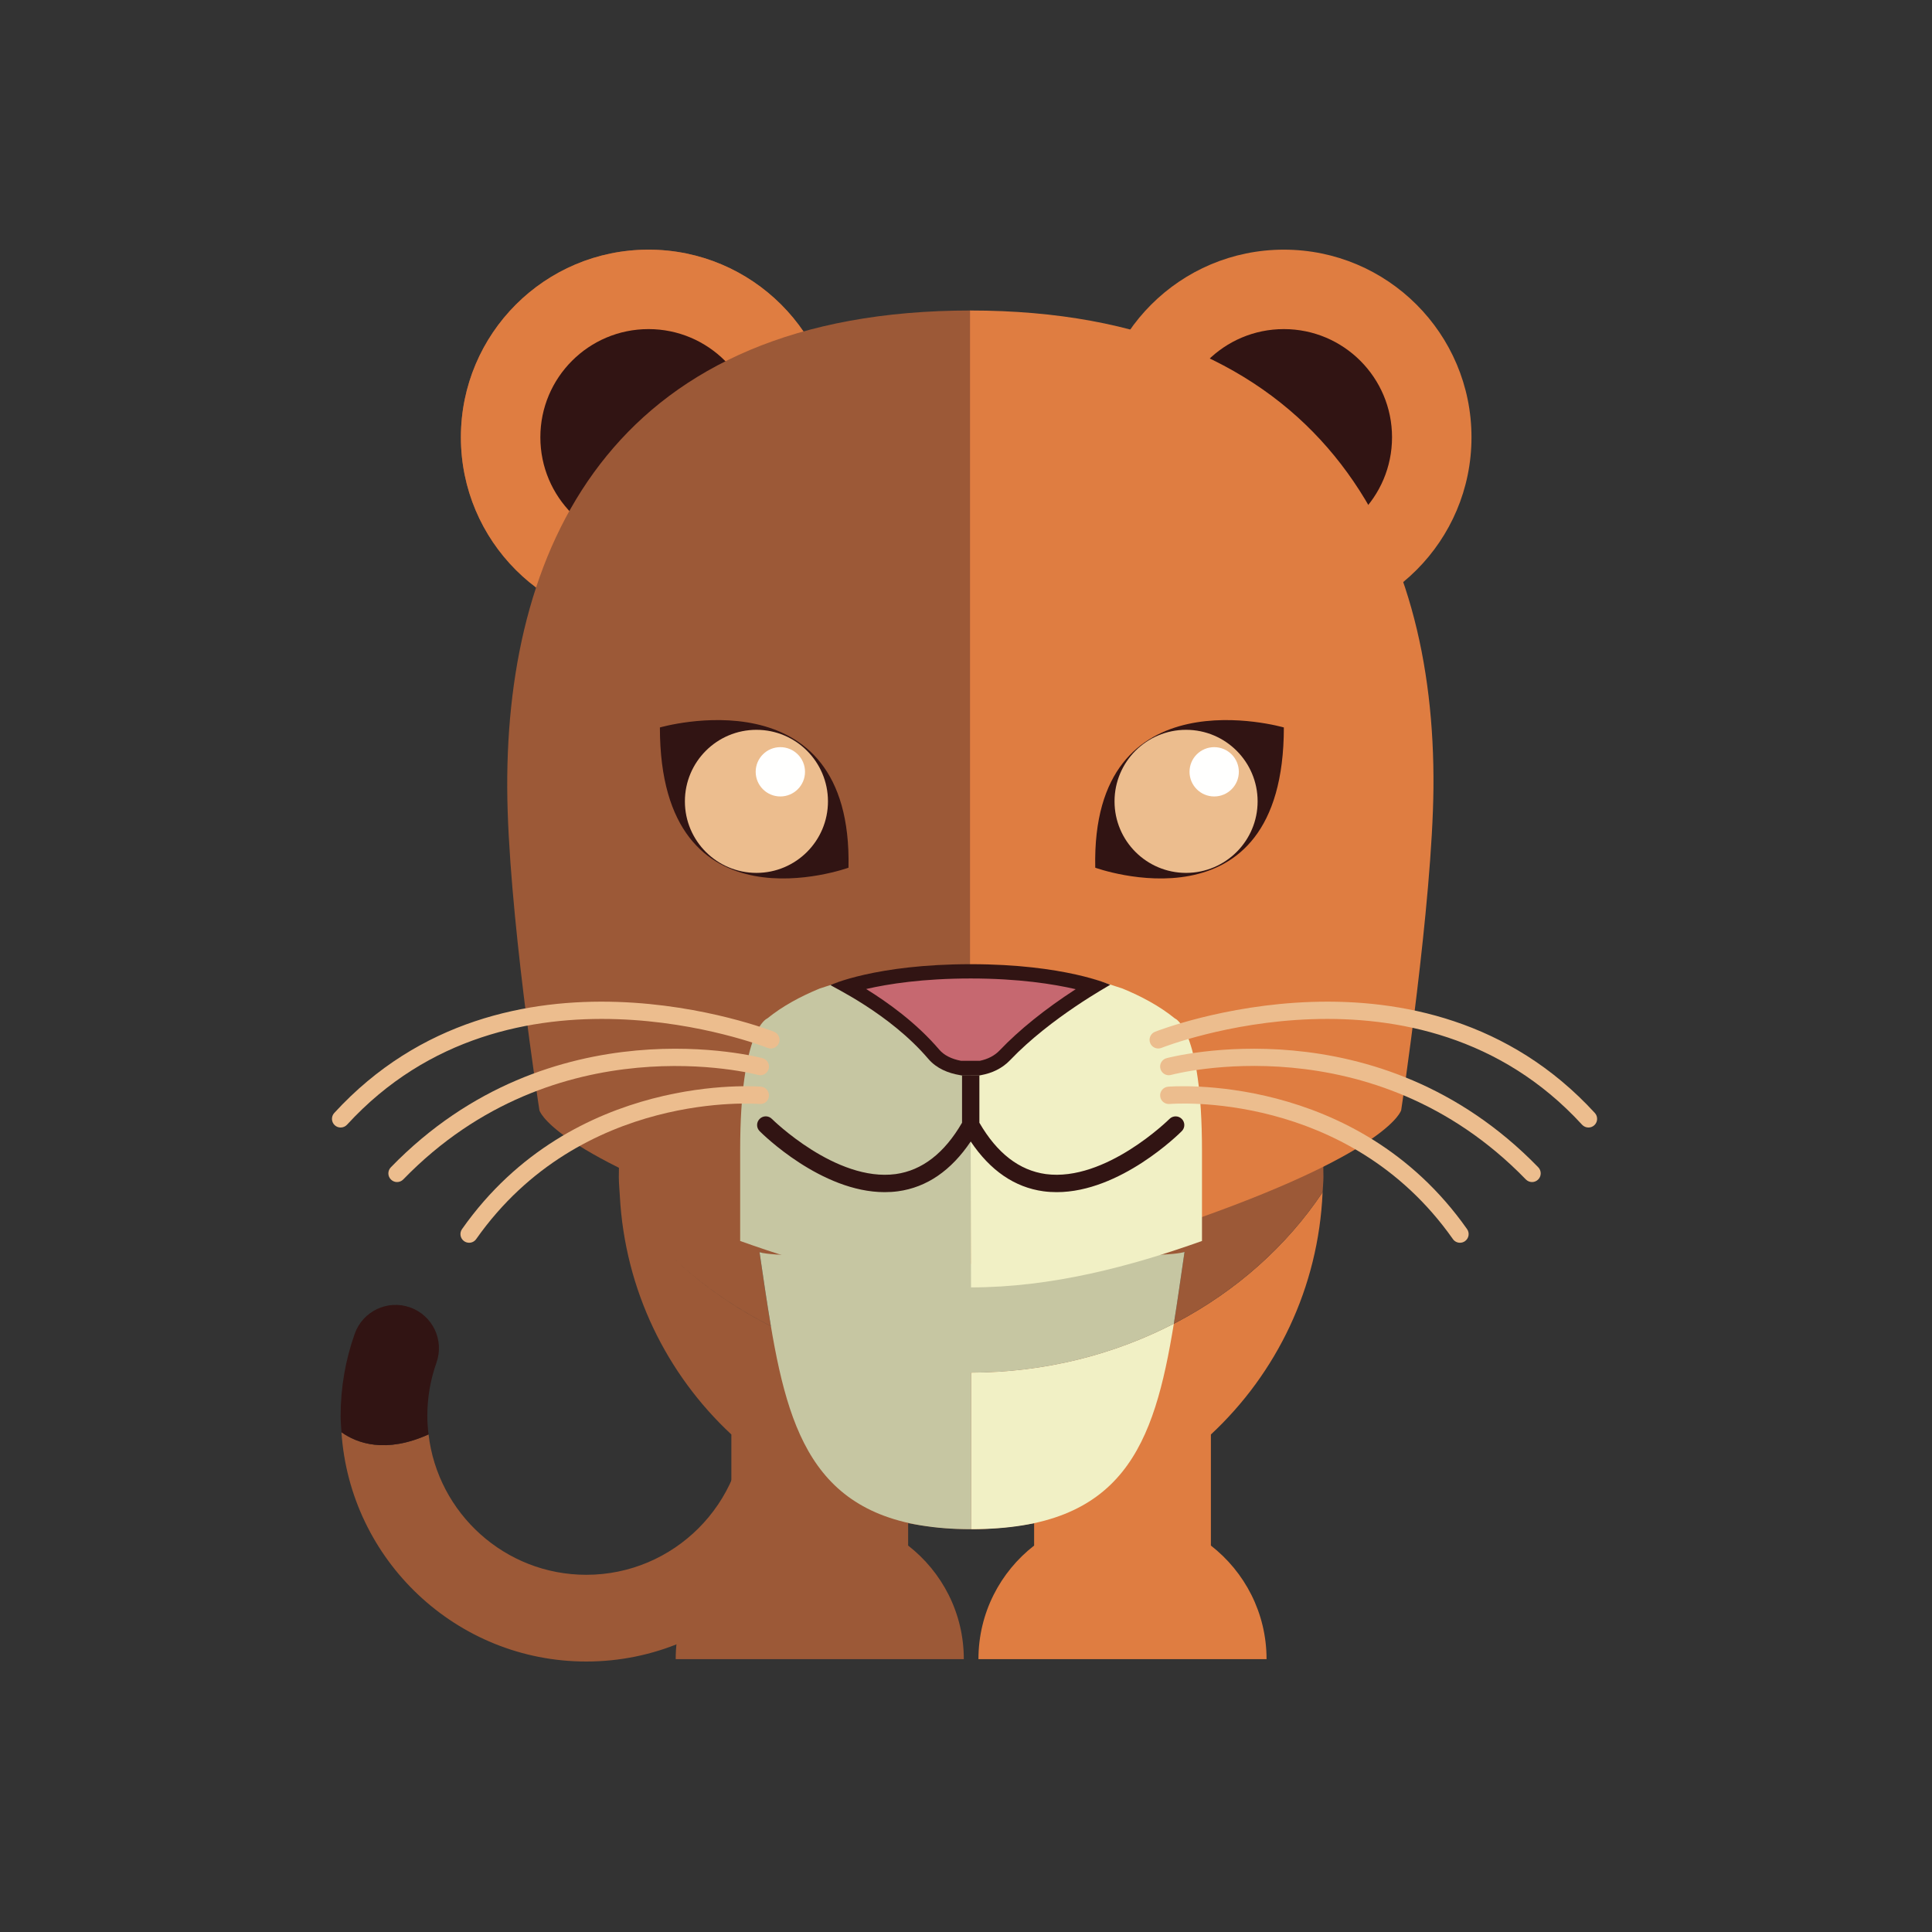 <?xml version="1.0" encoding="UTF-8"?>
<!DOCTYPE svg PUBLIC "-//W3C//DTD SVG 1.1//EN" "http://www.w3.org/Graphics/SVG/1.1/DTD/svg11.dtd">
<svg version="1.1" xmlns="http://www.w3.org/2000/svg" xmlns:xlink="http://www.w3.org/1999/xlink" x="0" y="0" width="150" height="150" viewBox="0, 0, 150, 150">
  <rect x="0" y="0" width="150" height="150" fill="#333333" stroke="none"/>
  <g id="Layer_1">
    <path d="M61.222,106.564 C59.362,106.564 57.853,108.07 57.853,109.93 C57.853,116.732 52.319,122.267 45.518,122.267 C39.202,122.267 33.988,117.495 33.272,111.368 C29.932,112.878 27.712,112.05 26.511,111.2 C27.17,121.122 35.431,129 45.518,129 C56.032,129 64.588,120.447 64.588,109.93 C64.588,108.07 63.081,106.564 61.222,106.564" fill="#9C5937"/>
    <path d="M33.272,111.368 C33.215,110.896 33.178,110.418 33.178,109.929 C33.178,108.514 33.417,107.126 33.886,105.803 C34.507,104.051 33.591,102.128 31.839,101.506 C30.088,100.884 28.164,101.8 27.541,103.552 C26.816,105.601 26.446,107.746 26.446,109.929 C26.446,110.358 26.485,110.778 26.511,111.2 C27.712,112.05 29.932,112.878 33.272,111.368" fill="#311413"/>
    <path d="M94.014,119.997 L94.014,111.373 C99.104,106.634 102.366,99.986 102.687,92.565 C97.102,100.929 86.991,106.543 75.397,106.572 L75.397,118.726 C77.069,118.726 78.698,118.552 80.289,118.263 L80.289,119.997 C77.661,122.042 75.966,125.227 75.966,128.815 L98.335,128.815 C98.335,125.227 96.639,122.042 94.014,119.997" fill="#DF7D41"/>
    <path d="M49.407,94.56 C49.758,94.997 50.116,95.429 50.491,95.847 C50.116,95.429 49.758,94.997 49.407,94.56 z M50.604,95.967 C51.002,96.405 51.408,96.835 51.833,97.249 C51.408,96.833 51.002,96.405 50.604,95.967 z M48.046,91.373 C48.046,91.869 48.096,92.35 48.123,92.84 C48.481,93.363 48.857,93.873 49.252,94.375 C48.857,93.873 48.481,93.363 48.123,92.84 C48.514,100.151 51.756,106.693 56.783,111.373 L56.783,119.997 C54.158,122.042 52.461,125.227 52.461,128.815 L74.83,128.815 C74.83,125.227 73.136,122.042 70.508,119.997 L70.508,118.263 C72.096,118.552 73.724,118.726 75.397,118.726 L75.397,106.572 L75.313,106.576 C66.039,106.576 57.708,102.994 51.873,97.287 C54.177,99.535 56.866,101.453 59.85,102.953 C59.542,101.136 59.267,99.225 58.971,97.22 C61.119,97.875 63.405,98.497 65.833,99.066 L65.824,99.081 C67.651,99.993 69.554,101.023 71.528,102.18 C72.792,102.921 74.074,103.698 75.397,104.548 L75.397,64.019 C60.29,64.019 48.046,76.267 48.046,91.373" fill="#9C5937"/>
    <path d="M75.397,64.019 L75.397,92.622 L75.4,92.622 L75.4,104.548 C76.723,103.698 78.004,102.921 79.27,102.18 C81.243,101.023 83.144,99.993 84.975,99.081 C87.453,98.501 89.781,97.869 91.967,97.2 C91.679,99.142 91.422,101.008 91.136,102.773 C95.879,100.316 99.863,96.794 102.687,92.565 C102.706,92.165 102.751,91.775 102.751,91.373 C102.751,76.267 90.506,64.019 75.397,64.019" fill="#9C5937"/>
    <path d="M75.4,97.815 L75.397,97.815 C74.074,96.964 61.119,97.875 58.971,97.22 C59.267,99.225 59.542,101.136 59.85,102.953 C61.417,112.261 63.897,118.726 75.397,118.726 L75.397,106.572 C81.128,106.558 86.495,105.175 91.136,102.773 C91.422,101.008 91.679,99.142 91.967,97.2 C89.781,97.869 76.723,96.964 75.4,97.815" fill="#C6C6A2"/>
    <path d="M91.136,102.773 C86.495,105.175 81.128,106.558 75.397,106.572 L75.397,118.726 C87.237,118.726 89.599,112.181 91.136,102.773" fill="#F1F0C5"/>
    <path d="M70.452,93.924 L70.45,93.925 L70.465,93.951 L70.452,93.924" fill="#000E12"/>
    <path d="M75.382,92.619 L75.415,92.621 L75.45,92.619 L75.45,62.422 L75.382,62.427 L75.382,92.619" fill="#95482F"/>
    <path d="M75.382,92.619 L75.382,92.622 L75.415,92.621 L75.382,92.619" fill="#95482F"/>
    <path d="M64.919,33.95 C64.919,41.996 58.395,48.518 50.351,48.518 C42.306,48.518 35.784,41.996 35.784,33.95 C35.784,25.905 42.306,19.383 50.351,19.383 C58.395,19.383 64.919,25.905 64.919,33.95" fill="#9C5937"/>
    <path d="M58.749,33.95 C58.749,38.588 54.988,42.35 50.351,42.35 C45.712,42.35 41.953,38.588 41.953,33.95 C41.953,29.313 45.712,25.551 50.351,25.551 C54.988,25.551 58.749,29.313 58.749,33.95" fill="#311413"/>
    <path d="M114.246,33.95 C114.246,41.996 107.724,48.518 99.678,48.518 C91.634,48.518 85.111,41.996 85.111,33.95 C85.111,25.905 91.634,19.383 99.678,19.383 C107.724,19.383 114.246,25.905 114.246,33.95" fill="#DF7D41"/>
    <path d="M108.077,33.95 C108.077,38.588 104.317,42.35 99.678,42.35 C95.039,42.35 91.281,38.588 91.281,33.95 C91.281,29.313 95.039,25.551 99.678,25.551 C104.317,25.551 108.077,29.313 108.077,33.95" fill="#311413"/>
    <path d="M64.919,33.95 C64.919,41.996 58.395,48.518 50.351,48.518 C42.306,48.518 35.784,41.996 35.784,33.95 C35.784,25.905 42.306,19.383 50.351,19.383 C58.395,19.383 64.919,25.905 64.919,33.95" fill="#DF7D41"/>
    <path d="M58.749,33.95 C58.749,38.588 54.988,42.35 50.351,42.35 C45.712,42.35 41.953,38.588 41.953,33.95 C41.953,29.313 45.712,25.551 50.351,25.551 C54.988,25.551 58.749,29.313 58.749,33.95" fill="#311413"/>
    <path d="M75.382,31.313 L75.382,31.316 L75.415,31.315 L75.382,31.313" fill="#DE653F"/>
    <path d="M75.45,31.313 L75.415,31.315 L75.45,31.316 L75.45,31.313" fill="#95482F"/>
    <path d="M75.45,61.865 L75.45,31.316 L75.415,31.315 L75.382,31.316 L75.382,61.871 L75.45,61.865" fill="#95482F"/>
    <path d="M75.382,92.063 L75.415,92.064 L75.45,92.063 L75.45,61.865 L75.382,61.871 L75.382,92.063" fill="#95482F"/>
    <path d="M39.381,61.171 C39.419,70.419 41.881,86.205 41.881,86.205 C41.881,86.205 42.658,89.267 57.396,94.527 C57.396,93.911 57.396,92.132 57.396,87.513 C57.396,82.268 58.035,79.694 58.609,78.435 C64.609,80.808 69.19,83.682 70.379,86.188 C71.863,85.364 73.546,84.856 75.36,84.856 L75.36,24.107 C48.052,24.107 39.298,41.855 39.381,61.171" fill="#9C5937"/>
    <path d="M75.313,24.107 L75.313,75.709 L75.266,75.732 L75.32,98.131 C80.946,98.131 86.468,96.816 91.565,95.106 C92.131,94.917 92.695,94.726 93.25,94.527 L93.25,94.515 C107.997,89.258 108.788,86.193 108.788,86.193 C108.788,86.193 111.216,70.112 111.293,61.171 C111.458,41.855 102.622,24.107 75.313,24.107" fill="#DF7D41"/>
    <path d="M63.639,76.749 C62.167,77.355 60.758,78.109 59.571,79.072 C59.571,79.072 57.466,79.824 57.466,89.335 C57.466,93.953 57.466,95.732 57.466,96.349 C63.021,98.33 68.785,99.953 75.397,99.953 L75.45,77.552 C69.257,74.505 66.785,75.756 63.639,76.749" fill="#C6C6A2"/>
    <path d="M87.149,76.749 C88.62,77.355 90.032,78.108 91.217,79.072 C91.217,79.072 93.322,79.824 93.322,89.335 C93.322,93.953 93.322,95.732 93.322,96.349 C87.767,98.33 81.64,99.953 75.391,99.953 L75.339,77.552 C81.53,74.505 84.001,75.756 87.149,76.749" fill="#F1F0C5"/>
    <path d="M51.234,56.48 C51.234,56.48 66.213,52.135 65.877,67.368 C65.877,67.368 51.234,72.688 51.234,56.48" fill="#311413"/>
    <path d="M64.283,62.217 C64.283,65.285 61.796,67.771 58.73,67.771 C55.663,67.771 53.175,65.285 53.175,62.217 C53.175,59.15 55.663,56.663 58.73,56.663 C61.796,56.663 64.283,59.15 64.283,62.217" fill="#ECBD8E"/>
    <path d="M62.501,59.922 C62.501,60.98 61.643,61.837 60.586,61.837 C59.529,61.837 58.671,60.98 58.671,59.922 C58.671,58.866 59.529,58.009 60.586,58.009 C61.643,58.009 62.501,58.866 62.501,59.922" fill="#FFFFFE"/>
    <path d="M99.678,56.48 C99.678,56.48 84.699,52.135 85.035,67.368 C85.035,67.368 99.678,72.688 99.678,56.48" fill="#311413"/>
    <path d="M86.532,62.217 C86.532,65.285 89.019,67.771 92.086,67.771 C95.154,67.771 97.641,65.285 97.641,62.217 C97.641,59.15 95.154,56.663 92.086,56.663 C89.019,56.663 86.532,59.15 86.532,62.217" fill="#ECBD8E"/>
    <path d="M92.355,59.922 C92.355,60.98 93.212,61.837 94.27,61.837 C95.327,61.837 96.183,60.98 96.183,59.922 C96.183,58.866 95.327,58.009 94.27,58.009 C93.212,58.009 92.355,58.866 92.355,59.922" fill="#FFFFFE"/>
    <path d="M74.511,82.916 C73.678,82.763 72.969,82.403 72.498,81.853 C70.286,79.259 67.372,77.465 65.814,76.588 C67.332,76.126 70.469,75.415 75.366,75.415 C80.198,75.415 83.363,76.132 84.892,76.59 C82.123,78.285 79.704,80.163 78.015,81.935 C77.538,82.433 76.906,82.765 76.134,82.916 L74.511,82.916" fill="#C66870"/>
    <path d="M75.366,74.859 C67.984,74.859 64.456,76.479 64.481,76.479 L64.481,76.477 C64.567,76.6 69.033,78.647 72.076,82.213 C72.714,82.958 73.616,83.317 74.511,83.47 L76.187,83.47 C77.01,83.319 77.802,82.961 78.417,82.318 C81.595,78.983 86.156,76.503 86.197,76.458 C86.197,76.458 82.667,74.859 75.366,74.859 z M75.366,75.969 C79.088,75.969 81.8,76.402 83.516,76.8 C81.15,78.336 79.135,79.955 77.614,81.55 C77.227,81.955 76.712,82.228 76.079,82.36 L74.61,82.36 C73.86,82.217 73.29,81.924 72.921,81.492 C71.126,79.388 68.889,77.802 67.248,76.787 C68.965,76.39 71.662,75.969 75.366,75.969" fill="#311413"/>
    <path d="M74.693,87.168 C73.322,89.534 71.589,90.873 69.541,91.155 C64.904,91.779 59.981,86.921 59.93,86.872 C59.667,86.606 59.242,86.606 58.979,86.871 C58.715,87.133 58.715,87.558 58.976,87.821 C59.181,88.029 63.753,92.558 68.683,92.558 C69.028,92.558 69.371,92.538 69.72,92.491 C71.955,92.185 73.85,90.883 75.366,88.625 C76.882,90.883 78.777,92.185 81.012,92.491 C81.358,92.538 81.705,92.558 82.048,92.558 C86.978,92.558 91.55,88.029 91.753,87.821 C92.017,87.558 92.015,87.133 91.752,86.871 C91.488,86.609 91.063,86.609 90.799,86.872 C90.751,86.921 85.835,91.772 81.195,91.155 C79.14,90.869 77.414,89.543 76.039,87.168 L76.039,83.505 L76.187,83.47 L74.511,83.47 L74.693,83.509 L74.693,87.168" fill="#311413"/>
    <path d="M26.446,87.54 C26.284,87.54 26.121,87.483 25.991,87.363 C25.717,87.113 25.7,86.686 25.951,86.412 C39.251,71.904 59.896,80.026 60.101,80.108 C60.447,80.248 60.612,80.639 60.473,80.985 C60.332,81.33 59.94,81.494 59.596,81.357 C59.398,81.278 39.606,73.509 26.944,87.322 C26.81,87.467 26.628,87.54 26.446,87.54" fill="#ECBD8E"/>
    <path d="M30.826,91.775 C30.657,91.775 30.488,91.711 30.358,91.583 C30.09,91.327 30.084,90.9 30.343,90.631 C42.797,77.791 59.044,82.113 59.209,82.158 C59.567,82.257 59.777,82.628 59.678,82.986 C59.578,83.345 59.21,83.559 58.848,83.456 C58.694,83.413 43.193,79.317 31.308,91.572 C31.177,91.706 31.002,91.775 30.826,91.775" fill="#ECBD8E"/>
    <path d="M36.422,96.487 C36.289,96.487 36.153,96.447 36.034,96.365 C35.73,96.149 35.658,95.732 35.871,95.428 C44.502,83.163 58.949,84.359 59.091,84.371 C59.462,84.406 59.733,84.734 59.699,85.104 C59.665,85.474 59.36,85.747 58.967,85.713 C58.831,85.703 45.145,84.589 36.972,96.201 C36.842,96.388 36.634,96.487 36.422,96.487" fill="#ECBD8E"/>
    <path d="M123.327,87.54 C123.146,87.54 122.965,87.467 122.831,87.322 C110.167,73.509 90.376,81.278 90.178,81.357 C89.831,81.494 89.441,81.33 89.3,80.985 C89.162,80.639 89.328,80.248 89.672,80.108 C89.879,80.026 110.524,71.904 123.824,86.412 C124.074,86.686 124.056,87.113 123.782,87.363 C123.653,87.483 123.49,87.54 123.327,87.54" fill="#ECBD8E"/>
    <path d="M118.949,91.775 C118.772,91.775 118.598,91.706 118.466,91.572 C106.558,79.297 91.081,83.412 90.925,83.456 C90.564,83.557 90.197,83.345 90.096,82.986 C89.996,82.628 90.208,82.257 90.565,82.158 C90.728,82.113 106.972,77.789 119.432,90.631 C119.69,90.9 119.684,91.327 119.416,91.583 C119.285,91.711 119.117,91.775 118.949,91.775" fill="#ECBD8E"/>
    <path d="M113.352,96.487 C113.14,96.487 112.932,96.388 112.802,96.201 C104.627,84.586 90.938,85.7 90.808,85.713 C90.422,85.74 90.109,85.472 90.075,85.104 C90.041,84.734 90.314,84.406 90.683,84.371 C90.825,84.359 105.273,83.163 113.903,95.428 C114.116,95.732 114.044,96.149 113.74,96.365 C113.62,96.447 113.486,96.487 113.352,96.487" fill="#ECBD8E"/>
  </g>
</svg>
